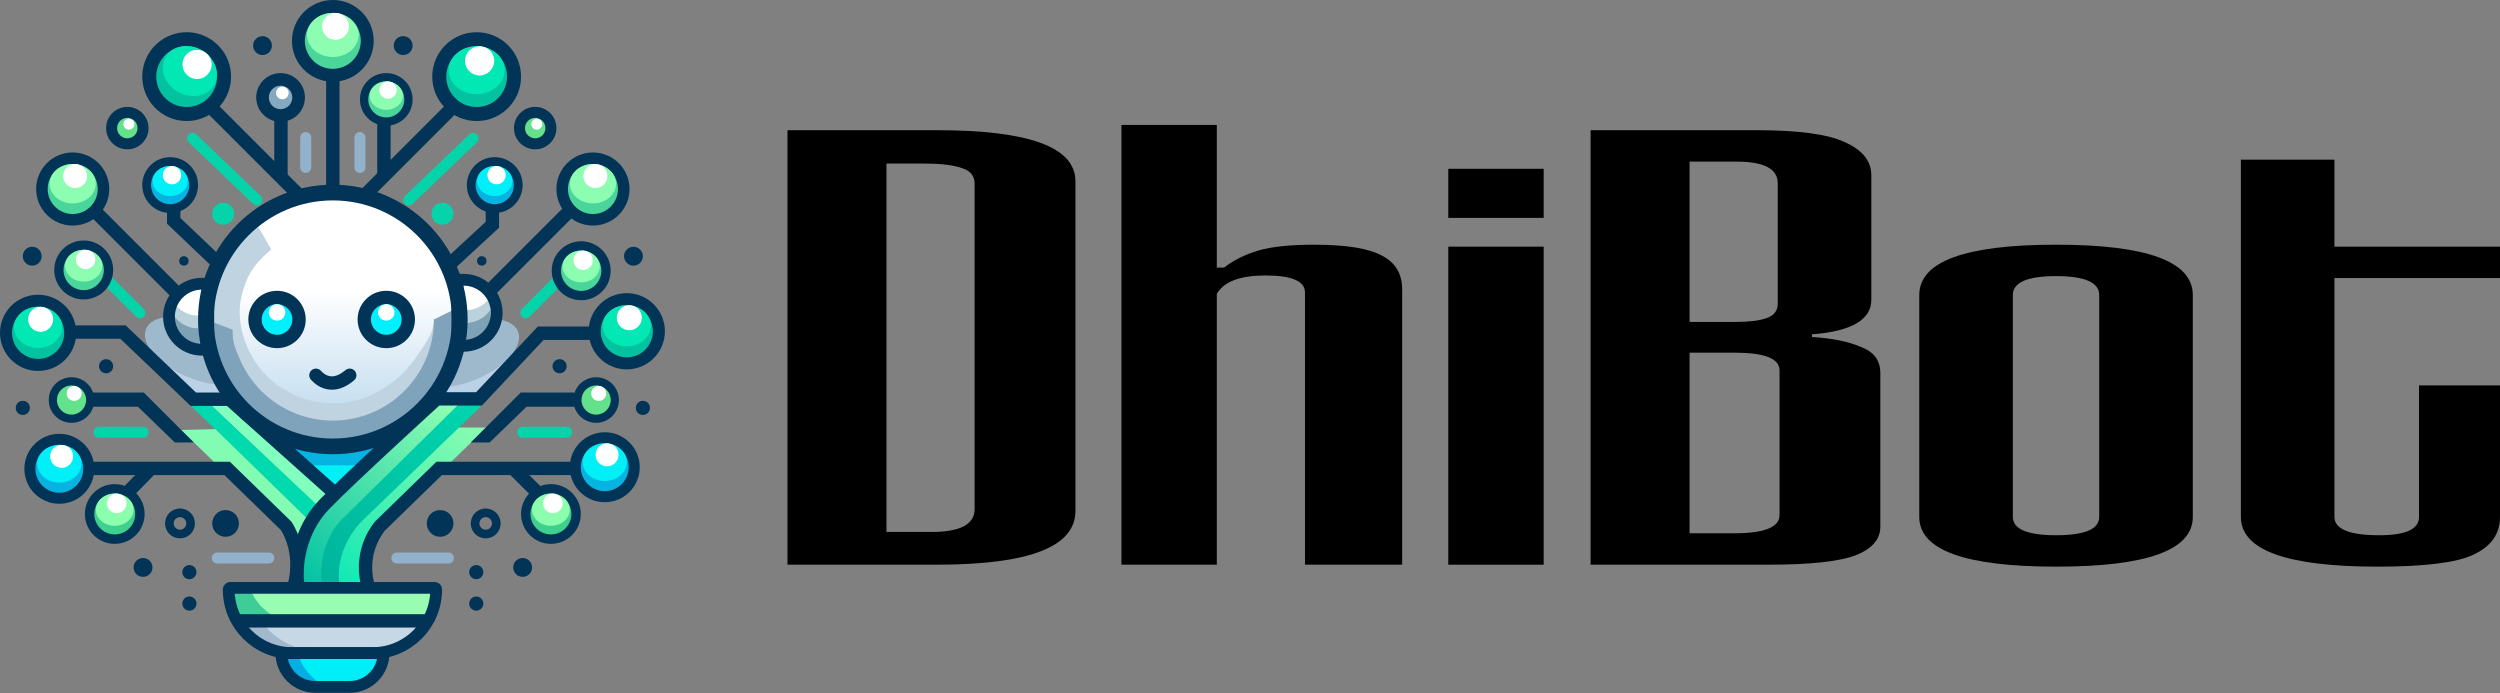 <svg width="3181" height="882" viewBox="0 0 3181 882" fill="none" xmlns="http://www.w3.org/2000/svg">
<rect x="0" y="0" width="3181" height="882" fill="#808080" stroke="none"/>
<ellipse cx="580.951" cy="472.213" rx="72.597" ry="36.299" transform="rotate(-22.387 580.951 472.213)" fill="#BBD1E5"/>
<ellipse cx="591.951" cy="449.213" rx="72.597" ry="36.299" transform="rotate(-22.387 591.951 449.213)" fill="#9DB9CB"/>
<path d="M627.5 363C612 366 596.204 358.021 589.209 356.902L587 423.999L627.5 409V363Z" fill="white"/>
<path d="M624 378C614 392.4 598.833 395 592.5 394.5L590.5 424.5L624 405.5V378Z" fill="#BBD1DC"/>
<path d="M624 394.5C614 408.9 598.833 411.5 592.5 411L590.5 441L624 422V394.5Z" fill="#7DA1B5"/>
<path d="M624 394.5C614 408.9 598.833 411.5 592.5 411L590.5 441L624 422V394.5Z" fill="#7DA1B5"/>
<ellipse cx="72.597" cy="36.299" rx="72.597" ry="36.299" transform="matrix(-0.925 -0.381 -0.381 0.925 344.901 463.299)" fill="#BBD1E5"/>
<ellipse cx="72.597" cy="36.299" rx="72.597" ry="36.299" transform="matrix(-0.925 -0.381 -0.381 0.925 333.901 440.299)" fill="#9DB9CB"/>
<path d="M228.5 369.5C244 372.5 248.697 355.021 255.692 353.902L257.901 420.999L217.401 406L228.5 369.5Z" fill="white"/>
<path d="M220.901 385C230.901 399.4 246.068 402 252.401 401.5L254.401 431.5L220.901 412.5V385Z" fill="#BBD1DC"/>
<path d="M220.901 401.5C230.901 415.9 246.068 418.5 252.401 418L254.401 448L220.901 429V401.5Z" fill="#7DA1B5"/>
<path d="M220.901 401.5C230.901 415.9 246.068 418.5 252.401 418L254.401 448L220.901 429V401.5Z" fill="#7DA1B5"/>
<path d="M264.393 511.666L402.089 641.864L419.205 627.88L294.381 510.827L264.393 511.666Z" fill="#82FFBE"/>
<path d="M242 515.5L392.126 661.152L405.159 644.281L264.393 511.668L242 515.5Z" fill="#01D9AF"/>
<path d="M230.372 547.133L384.608 696.376L395.208 664.066L274 546L230.372 547.133Z" fill="#82FCB2"/>
<path d="M363 856L355 833.5C380.167 832.5 430.9 830.5 432.5 830.5C434.1 830.5 468.167 831.5 485 832V849L462.5 872.5H407.5L363 856Z" fill="#00EEF8"/>
<rect x="294" y="750" width="255" height="34" fill="#98FDB3"/>
<path d="M309 794H534L506 827L330 823L309 794Z" fill="#C6D8E6"/>
<path d="M366.5 791.5C336.1 783.5 321.833 760.167 318.5 749.5H286.5L304.5 788L366.5 791.5Z" fill="#3FCC97"/>
<path d="M429 879C398.6 871 384.333 847.667 381 837H355L381 870L429 879Z" fill="#07AEE3"/>
<path d="M389 827.5C358.6 819.5 339.333 802.667 336 792H304L338.5 827.5H389Z" fill="#A2B8CC"/>
<path d="M369 571L481 568L467 593L388.5 594L369 571Z" fill="#07B3E0"/>
<path d="M380.5 592H481L438.5 628.5L409.5 624L380.5 592Z" fill="#01EFF6"/>
<path d="M438.791 681.713C407.979 721.28 429 704.836 429 748H444.406L465.46 746.458C461.351 706.994 458.099 700.725 467.514 690.962L619 544H581.034L438.791 681.713Z" fill="url(#paint0_linear_860_919)"/>
<path d="M439.179 652.358C408.501 691.822 408.5 698.948 408.5 742H422.285H431.5C427.409 702.638 450.126 673.738 459.5 664L613.001 516H580.811L439.179 652.358Z" fill="url(#paint1_linear_860_919)"/>
<path d="M416 649.5C386.475 675.331 382.287 723.036 384.679 742H409.283C405.182 702.638 422.952 673.321 432.35 663.583L584.999 513L550.499 512L416 649.5Z" fill="url(#paint2_linear_860_919)"/>
<path d="M123 271L223.5 371.5" stroke="#013456" stroke-width="17"/>
<path d="M221 266V281L283 340" stroke="#013456" stroke-width="17"/>
<path d="M270.5 138.5L382 250" stroke="#013456" stroke-width="17"/>
<path d="M357.5 152V224" stroke="#013456" stroke-width="17"/>
<path d="M423.5 85.5V246" stroke="#013456" stroke-width="17"/>
<path d="M572.5 140L453 259.5" stroke="#013456" stroke-width="17"/>
<path d="M488.5 153V223" stroke="#013456" stroke-width="17"/>
<path d="M626.5 266.5V286L568 340" stroke="#013456" stroke-width="17"/>
<path d="M724 269L624.5 368.5" stroke="#013456" stroke-width="17"/>
<path d="M555 507.5H609.5L688 424H752" stroke="#013456" stroke-width="17"/>
<path d="M95 422.5H156.5L246 508H295" stroke="#013456" stroke-width="17"/>
<path d="M292 508L423.5 625.5" stroke="#013456" stroke-width="17"/>
<path d="M379 744C375.5 722.667 379.499 676 412.997 641.5C446.496 607 553.5 509.5 553.5 509.5" stroke="#013456" stroke-width="17"/>
<path d="M375 743C385.5 699 364 669 364 669L289 596H114" stroke="#013456" stroke-width="17"/>
<path d="M467.5 742.5C457 698.5 483.792 669 483.792 669L558.792 596H733.792" stroke="#013456" stroke-width="17"/>
<path d="M162.072 626.79L190.281 598" stroke="#013456" stroke-width="17"/>
<path d="M183 499.5H114.5V517.5H175.5L222.5 563H246.5L183 499.5Z" fill="#013456"/>
<path d="M662.5 499.5H731V517.5H670L623 563H599L662.5 499.5Z" fill="#013456"/>
<path d="M652.5 595.5L683 626" stroke="#013456" stroke-width="17"/>
<circle cx="665" cy="722" r="12" fill="#013456"/>
<circle cx="513" cy="58" r="12" fill="#013456"/>
<circle cx="613" cy="332" r="6" fill="#013456"/>
<circle cx="806" cy="326" r="12" fill="#013456"/>
<circle cx="712" cy="466" r="9" fill="#013456"/>
<circle cx="818" cy="519" r="9" fill="#013456"/>
<circle cx="563" cy="272" r="14" fill="#05D3A9"/>
<circle cx="560" cy="666" r="17" fill="#013456"/>
<path d="M505 710H570.5" stroke="#92B2CB" stroke-width="14" stroke-linecap="round"/>
<path d="M458 175L458 213" stroke="#92B2CB" stroke-width="14" stroke-linecap="round"/>
<path d="M601.879 176.15L520.122 254.354" stroke="#05D3A9" stroke-width="14" stroke-linecap="round"/>
<path d="M708 359L669 398" stroke="#05D3A9" stroke-width="14" stroke-linecap="round"/>
<path d="M721 550H665" stroke="#05D3A9" stroke-width="14" stroke-linecap="round"/>
<circle cx="12" cy="12" r="12" transform="matrix(-1 0 0 1 346 46)" fill="#013456"/>
<circle cx="6" cy="6" r="6" transform="matrix(-1 0 0 1 240 326)" fill="#013456"/>
<circle cx="12" cy="12" r="12" transform="matrix(-1 0 0 1 53 314)" fill="#013456"/>
<circle cx="9" cy="9" r="9" transform="matrix(-1 0 0 1 144 457)" fill="#013456"/>
<circle cx="9" cy="9" r="9" transform="matrix(-1 0 0 1 38 510)" fill="#013456"/>
<circle cx="14" cy="14" r="14" transform="matrix(-1 0 0 1 298 258)" fill="#05D3A9"/>
<path d="M389 175L389 213" stroke="#92B2CB" stroke-width="14" stroke-linecap="round"/>
<path d="M245.121 176.15L326.878 254.354" stroke="#05D3A9" stroke-width="14" stroke-linecap="round"/>
<path d="M139 359L178 398" stroke="#05D3A9" stroke-width="14" stroke-linecap="round"/>
<path d="M126 550H182" stroke="#05D3A9" stroke-width="14" stroke-linecap="round"/>
<circle cx="606" cy="728" r="9" fill="#013456"/>
<circle cx="606" cy="768" r="9" fill="#013456"/>
<circle cx="618" cy="666" r="13.5" stroke="#013456" stroke-width="11"/>
<circle cx="12" cy="12" r="12" transform="matrix(-1 0 0 1 194 710)" fill="#013456"/>
<circle cx="17" cy="17" r="17" transform="matrix(-1 0 0 1 304 649)" fill="#013456"/>
<path d="M342 710H276.5" stroke="#92B2CB" stroke-width="14" stroke-linecap="round"/>
<circle cx="9" cy="9" r="9" transform="matrix(-1 0 0 1 250 719)" fill="#013456"/>
<circle cx="9" cy="9" r="9" transform="matrix(-1 0 0 1 250 759)" fill="#013456"/>
<circle cx="19" cy="19" r="13.5" transform="matrix(-1 0 0 1 248 647)" stroke="#013456" stroke-width="11"/>
<circle cx="701" cy="654" r="38" fill="#013456"/>
<circle cx="701" cy="654" r="26" fill="#3FD08E"/>
<ellipse cx="701" cy="648.5" rx="24" ry="20.5" fill="#8CFFAE"/>
<circle cx="703.5" cy="640.5" r="12.5" fill="white"/>
<circle cx="146" cy="654" r="38" fill="#013456"/>
<circle cx="146" cy="654" r="26" fill="#3FD08E"/>
<ellipse cx="146" cy="648.5" rx="24" ry="20.5" fill="#8CFFAE"/>
<circle cx="148.5" cy="640.5" r="12.5" fill="white"/>
<circle cx="797.5" cy="421.5" r="48.5" fill="#013456"/>
<circle cx="797.5" cy="421.501" r="33.184" fill="#02C29F"/>
<ellipse cx="797.5" cy="414.481" rx="30.632" ry="26.165" fill="#01E8B4"/>
<circle cx="800.691" cy="404.27" r="15.954" fill="white"/>
<circle cx="48.5" cy="423.5" r="48.5" fill="#013456"/>
<circle cx="48.5" cy="423.501" r="33.184" fill="#02C29F"/>
<ellipse cx="48.5" cy="416.481" rx="30.632" ry="26.165" fill="#01E8B4"/>
<circle cx="51.691" cy="406.27" r="15.954" fill="white"/>
<circle cx="606.5" cy="97.5" r="56.5" fill="#013456"/>
<circle cx="606.5" cy="97.502" r="38.658" fill="#02C29F"/>
<ellipse cx="606.5" cy="89.324" rx="35.684" ry="30.48" fill="#01E8B4"/>
<circle cx="610.217" cy="77.429" r="18.585" fill="white"/>
<circle cx="237.5" cy="97.501" r="56.5" transform="rotate(30 237.5 97.501)" fill="#013456"/>
<circle cx="237.499" cy="97.501" r="38.658" transform="rotate(30 237.499 97.501)" fill="#02C29F"/>
<ellipse cx="241.588" cy="90.418" rx="35.684" ry="30.48" transform="rotate(30 241.588 90.418)" fill="#01E8B4"/>
<circle cx="250.755" cy="81.976" r="18.585" transform="rotate(30 250.755 81.976)" fill="white"/>
<circle cx="769.5" cy="594.5" r="44.5" fill="#013456"/>
<circle cx="769.5" cy="594.5" r="30.447" fill="#07B3E0"/>
<ellipse cx="769.5" cy="588.059" rx="28.105" ry="24.007" fill="#01EFF6"/>
<circle cx="772.428" cy="578.691" r="14.638" fill="white"/>
<circle cx="75.5" cy="596.5" r="44.5" fill="#013456"/>
<circle cx="75.5" cy="596.5" r="30.447" fill="#07B3E0"/>
<ellipse cx="75.5" cy="590.059" rx="28.105" ry="24.007" fill="#01EFF6"/>
<circle cx="78.428" cy="580.691" r="14.638" fill="white"/>
<circle cx="629.5" cy="235.5" r="35.5" fill="#013456"/>
<circle cx="629.5" cy="235.5" r="24.29" fill="#07B3E0"/>
<ellipse cx="629.5" cy="230.362" rx="22.421" ry="19.151" fill="#01EFF6"/>
<circle cx="631.836" cy="222.889" r="11.678" fill="white"/>
<circle cx="216.5" cy="235.5" r="35.5" fill="#013456"/>
<circle cx="216.5" cy="235.5" r="24.29" fill="#07B3E0"/>
<ellipse cx="216.5" cy="230.362" rx="22.421" ry="19.151" fill="#01EFF6"/>
<circle cx="218.836" cy="222.889" r="11.678" fill="white"/>
<circle cx="758.5" cy="509" r="29" fill="#013456"/>
<circle cx="758.5" cy="508.999" r="18.573" fill="#63E28B"/>
<circle cx="761.848" cy="500.618" r="9.539" fill="white"/>
<circle cx="91" cy="509" r="29" fill="#013456"/>
<circle cx="91" cy="508.999" r="18.573" fill="#63E28B"/>
<circle cx="94.348" cy="500.618" r="9.539" fill="white"/>
<circle cx="681" cy="163" r="27" fill="#013456"/>
<circle cx="681" cy="163" r="13" fill="#63E28B"/>
<circle cx="683" cy="158" r="7" fill="white"/>
<circle cx="162" cy="163" r="27" fill="#013456"/>
<circle cx="162" cy="163" r="13" fill="#63E28B"/>
<circle cx="164" cy="158" r="7" fill="white"/>
<circle cx="357" cy="124" r="31" fill="#013456"/>
<circle cx="357" cy="124" r="14.926" fill="#84A9C1"/>
<circle cx="359.296" cy="118.26" r="8.037" fill="white"/>
<circle cx="754.5" cy="240.5" r="46.5" fill="#013456"/>
<circle cx="754.499" cy="240.501" r="31.816" fill="#4AD59B"/>
<ellipse cx="754.499" cy="233.771" rx="29.368" ry="25.085" fill="#8DFDB2"/>
<circle cx="757.56" cy="223.982" r="15.296" fill="white"/>
<circle cx="92.5" cy="240.5" r="46.5" fill="#013456"/>
<circle cx="92.499" cy="240.501" r="31.816" fill="#4AD59B"/>
<ellipse cx="92.499" cy="233.771" rx="29.368" ry="25.085" fill="#8DFDB2"/>
<circle cx="95.56" cy="223.982" r="15.296" fill="white"/>
<circle cx="423.5" cy="52" r="52" fill="#013456"/>
<circle cx="423.499" cy="52.001" r="35.579" fill="#4AD59B"/>
<ellipse cx="423.499" cy="44.474" rx="32.842" ry="28.053" fill="#8DFDB2"/>
<circle cx="426.922" cy="33.527" r="17.105" fill="white"/>
<circle cx="739.5" cy="344.5" r="37.5" fill="#013456"/>
<circle cx="739.5" cy="344.5" r="25.658" fill="#4AD59B"/>
<ellipse cx="739.5" cy="339.072" rx="23.684" ry="20.23" fill="#8DFDB2"/>
<circle cx="741.967" cy="331.177" r="12.335" fill="white"/>
<circle cx="106.5" cy="343.5" r="37.5" fill="#013456"/>
<circle cx="106.5" cy="343.5" r="25.658" fill="#4AD59B"/>
<ellipse cx="106.5" cy="338.072" rx="23.684" ry="20.23" fill="#8DFDB2"/>
<circle cx="108.967" cy="330.177" r="12.335" fill="white"/>
<circle cx="491.5" cy="126.5" r="33.5" fill="#013456"/>
<circle cx="491.499" cy="126.501" r="22.921" fill="#4AD59B"/>
<ellipse cx="491.5" cy="121.652" rx="21.158" ry="18.072" fill="#8DFDB2"/>
<circle cx="493.704" cy="114.6" r="11.02" fill="white"/>
<circle cx="423.5" cy="406.5" r="161.5" fill="url(#paint3_linear_860_919)"/>
<path d="M585 406.5C585 433.498 578.232 460.064 565.315 483.771C552.398 507.477 533.744 527.568 511.059 542.205C488.374 556.842 462.381 565.558 435.458 567.557C408.535 569.556 381.54 564.774 356.942 553.648C332.344 542.521 310.928 525.406 294.651 503.867C278.375 482.328 267.758 457.052 263.771 430.351C259.784 403.65 262.554 376.375 271.829 351.021C281.103 325.666 303.725 298.327 324 280.5L345.125 317.362C330.224 330.464 319.316 341.366 312.5 360C305.684 378.634 303.177 392.405 306.108 412.029C309.038 431.653 316.841 450.23 328.803 466.06C340.766 481.89 356.505 494.468 374.584 502.646C392.662 510.823 412.502 514.337 432.289 512.868C452.076 511.399 471.179 504.993 487.851 494.236C504.524 483.478 513 476 526 459.5C537.5 442.5 552 426.342 552 406.5H585Z" fill="#C0D3E1"/>
<path d="M583.5 391C583.5 412.208 580.823 448.709 572.707 468.303C564.59 487.897 552.694 505.701 537.698 520.698C522.701 535.694 504.897 547.59 485.303 555.707C465.709 563.823 444.708 568 423.5 568C402.292 568 381.291 563.823 361.697 555.707C342.103 547.59 324.299 535.694 309.302 520.698C294.306 505.701 282.41 487.897 274.293 468.303C266.177 448.709 262 427.708 262 406.5L296 419.5C296 436.397 298.16 440.128 304.626 455.739C311.093 471.35 320.57 485.534 332.518 497.482C344.466 509.43 358.65 518.908 374.261 525.374C389.872 531.84 406.603 535.168 423.5 535.168C440.397 535.168 457.128 531.84 472.739 525.374C488.35 518.908 502.534 509.43 514.482 497.482C526.43 485.534 535.907 471.35 542.374 455.739C548.84 440.128 552.168 423.397 552.168 406.5L583.5 391Z" fill="#7EA3BB"/>
<path d="M585 406.5C585 495.694 512.694 568 423.5 568C334.306 568 262 495.694 262 406.5C262 317.306 334.306 245 423.5 245C512.694 245 585 317.306 585 406.5Z" stroke="#013456" stroke-width="20"/>
<path d="M291 750.204C291 748.987 291.987 748 293.204 748H552.89C554.055 748 555 748.945 555 750.11V750.11C555 794.784 518.784 831 474.11 831H371.796C327.174 831 291 794.826 291 750.204V750.204Z" stroke="#013456" stroke-width="15"/>
<path d="M358 831H488V831C488 854.748 468.748 874 445 874H401C377.252 874 358 854.748 358 831V831Z" stroke="#013456" stroke-width="15"/>
<path d="M265 361L265 445L257 445C233.804 445 215 426.196 215 403V403C215 379.804 233.804 361 257 361L265 361Z" stroke="#013456" stroke-width="15"/>
<path d="M582 356L582 440L590 440C613.196 440 632 421.196 632 398V398C632 374.804 613.196 356 590 356L582 356Z" stroke="#013456" stroke-width="15"/>
<path d="M301 790H543" stroke="#013456" stroke-width="17"/>
<path d="M402 477.5C410.5 486.833 425.5 494 445 477.5" stroke="#013456" stroke-width="17" stroke-linecap="round"/>
<circle cx="352.5" cy="406.5" r="36.5" fill="#013456"/>
<circle cx="352.5" cy="406.5" r="19.5" fill="#00F0FD"/>
<circle cx="352.5" cy="397.5" r="10.5" fill="white"/>
<circle cx="491.5" cy="406.5" r="36.5" fill="#013456"/>
<circle cx="491.5" cy="406.5" r="19.5" fill="#00F0FD"/>
<circle cx="491.5" cy="397.5" r="10.5" fill="white"/>
<!-- dhibot text -->
<path d="M1002 718.502V165.661H1192.05C1309.59 165.661 1368.36 187.308 1368.36 230.603V650.23C1368.36 695.745 1309.59 718.502 1192.05 718.502H1002ZM1185.18 676.873C1221.81 676.873 1240.13 667.159 1240.13 647.732V233.933C1240.13 223.942 1234.79 217.282 1224.1 213.951C1213.42 210.066 1197.39 208.123 1176.02 208.123H1127.94V676.873H1185.18Z" fill="black"/>
<path d="M1660.46 718.502V372.144C1660.46 357.712 1643.67 350.496 1610.08 350.496C1578.03 350.496 1557.42 358.267 1548.26 373.809V718.502H1426.91V159H1548.26V340.505H1557.42C1569.63 331.069 1584.13 323.853 1600.93 318.858C1617.72 313.862 1641.38 311.364 1671.91 311.364C1713.12 311.364 1742.13 316.082 1758.92 325.519C1775.71 334.4 1784.1 348.554 1784.1 367.981V718.502H1660.46Z" fill="black"/>
<path d="M1842.81 718.502V313.862H1964.17V718.502H1842.81ZM1842.81 277.228V214.784H1964.17V277.228H1842.81Z" fill="black"/>
<path d="M2023.88 718.502V165.661H2234.54C2287.96 165.661 2325.36 170.656 2346.73 180.647C2369.63 190.639 2381.08 204.793 2381.08 223.11V381.302C2381.08 406.835 2355.89 421.544 2305.52 425.43V428.76C2331.47 430.425 2352.08 434.588 2367.34 441.249C2384.13 447.355 2392.53 458.456 2392.53 474.553V670.212C2392.53 686.309 2381.84 698.52 2360.47 706.846C2339.1 714.617 2302.47 718.502 2250.56 718.502H2023.88ZM2264.3 471.222C2264.3 456.236 2245.22 448.742 2207.06 448.742H2149.82V678.538H2207.06C2245.22 678.538 2264.3 670.767 2264.3 655.225V471.222ZM2262.01 233.101C2262.01 214.784 2244.46 205.625 2209.35 205.625H2149.82V409.61H2209.35C2226.14 409.61 2239.12 407.945 2248.27 404.615C2257.43 401.284 2262.01 395.179 2262.01 386.298V233.101Z" fill="black"/>
<path d="M2790.12 657.723C2790.12 699.908 2732.11 721 2616.1 721C2500.09 721 2442.08 699.908 2442.08 657.723V375.474C2442.08 332.734 2500.09 311.364 2616.1 311.364C2732.11 311.364 2790.12 332.734 2790.12 375.474V657.723ZM2671.05 375.474C2671.05 359.377 2652.73 351.329 2616.1 351.329C2579.46 351.329 2561.15 359.377 2561.15 375.474V657.723C2561.15 673.265 2579.46 681.036 2616.1 681.036C2652.73 681.036 2671.05 673.265 2671.05 657.723V375.474Z" fill="black"/>
<path d="M3077.96 490.372H3181V657.723C3181 679.37 3169.55 695.467 3146.65 706.013C3125.28 716.004 3084.83 721 3025.3 721C2909.29 721 2851.28 699.908 2851.28 657.723V203.127H2970.34V313.862H3181V353.827H2970.34V657.723C2970.34 673.265 2989.43 681.036 3027.59 681.036C3061.17 681.036 3077.96 673.265 3077.96 657.723V490.372Z" fill="black"/> 
<defs>
<linearGradient id="paint0_linear_860_919" x1="590.089" y1="544" x2="413.809" y2="769.982" gradientUnits="userSpaceOnUse">
<stop stop-color="#85FBB1"/>
<stop offset="1" stop-color="#01E6B6"/>
</linearGradient>
<linearGradient id="paint1_linear_860_919" x1="589.825" y1="515" x2="413.926" y2="740.105" gradientUnits="userSpaceOnUse">
<stop stop-color="#00D5AD"/>
<stop offset="1" stop-color="#01B49C"/>
</linearGradient>
<linearGradient id="paint2_linear_860_919" x1="564.943" y1="517" x2="389.15" y2="742.531" gradientUnits="userSpaceOnUse">
<stop stop-color="#8CFDB2"/>
<stop offset="1" stop-color="#02C2A4"/>
</linearGradient>
<linearGradient id="paint3_linear_860_919" x1="423.5" y1="245" x2="423.5" y2="509.5" gradientUnits="userSpaceOnUse">
<stop offset="0.472" stop-color="white"/>
<stop offset="1" stop-color="#C9E0F1"/>
</linearGradient>
</defs>
</svg>
